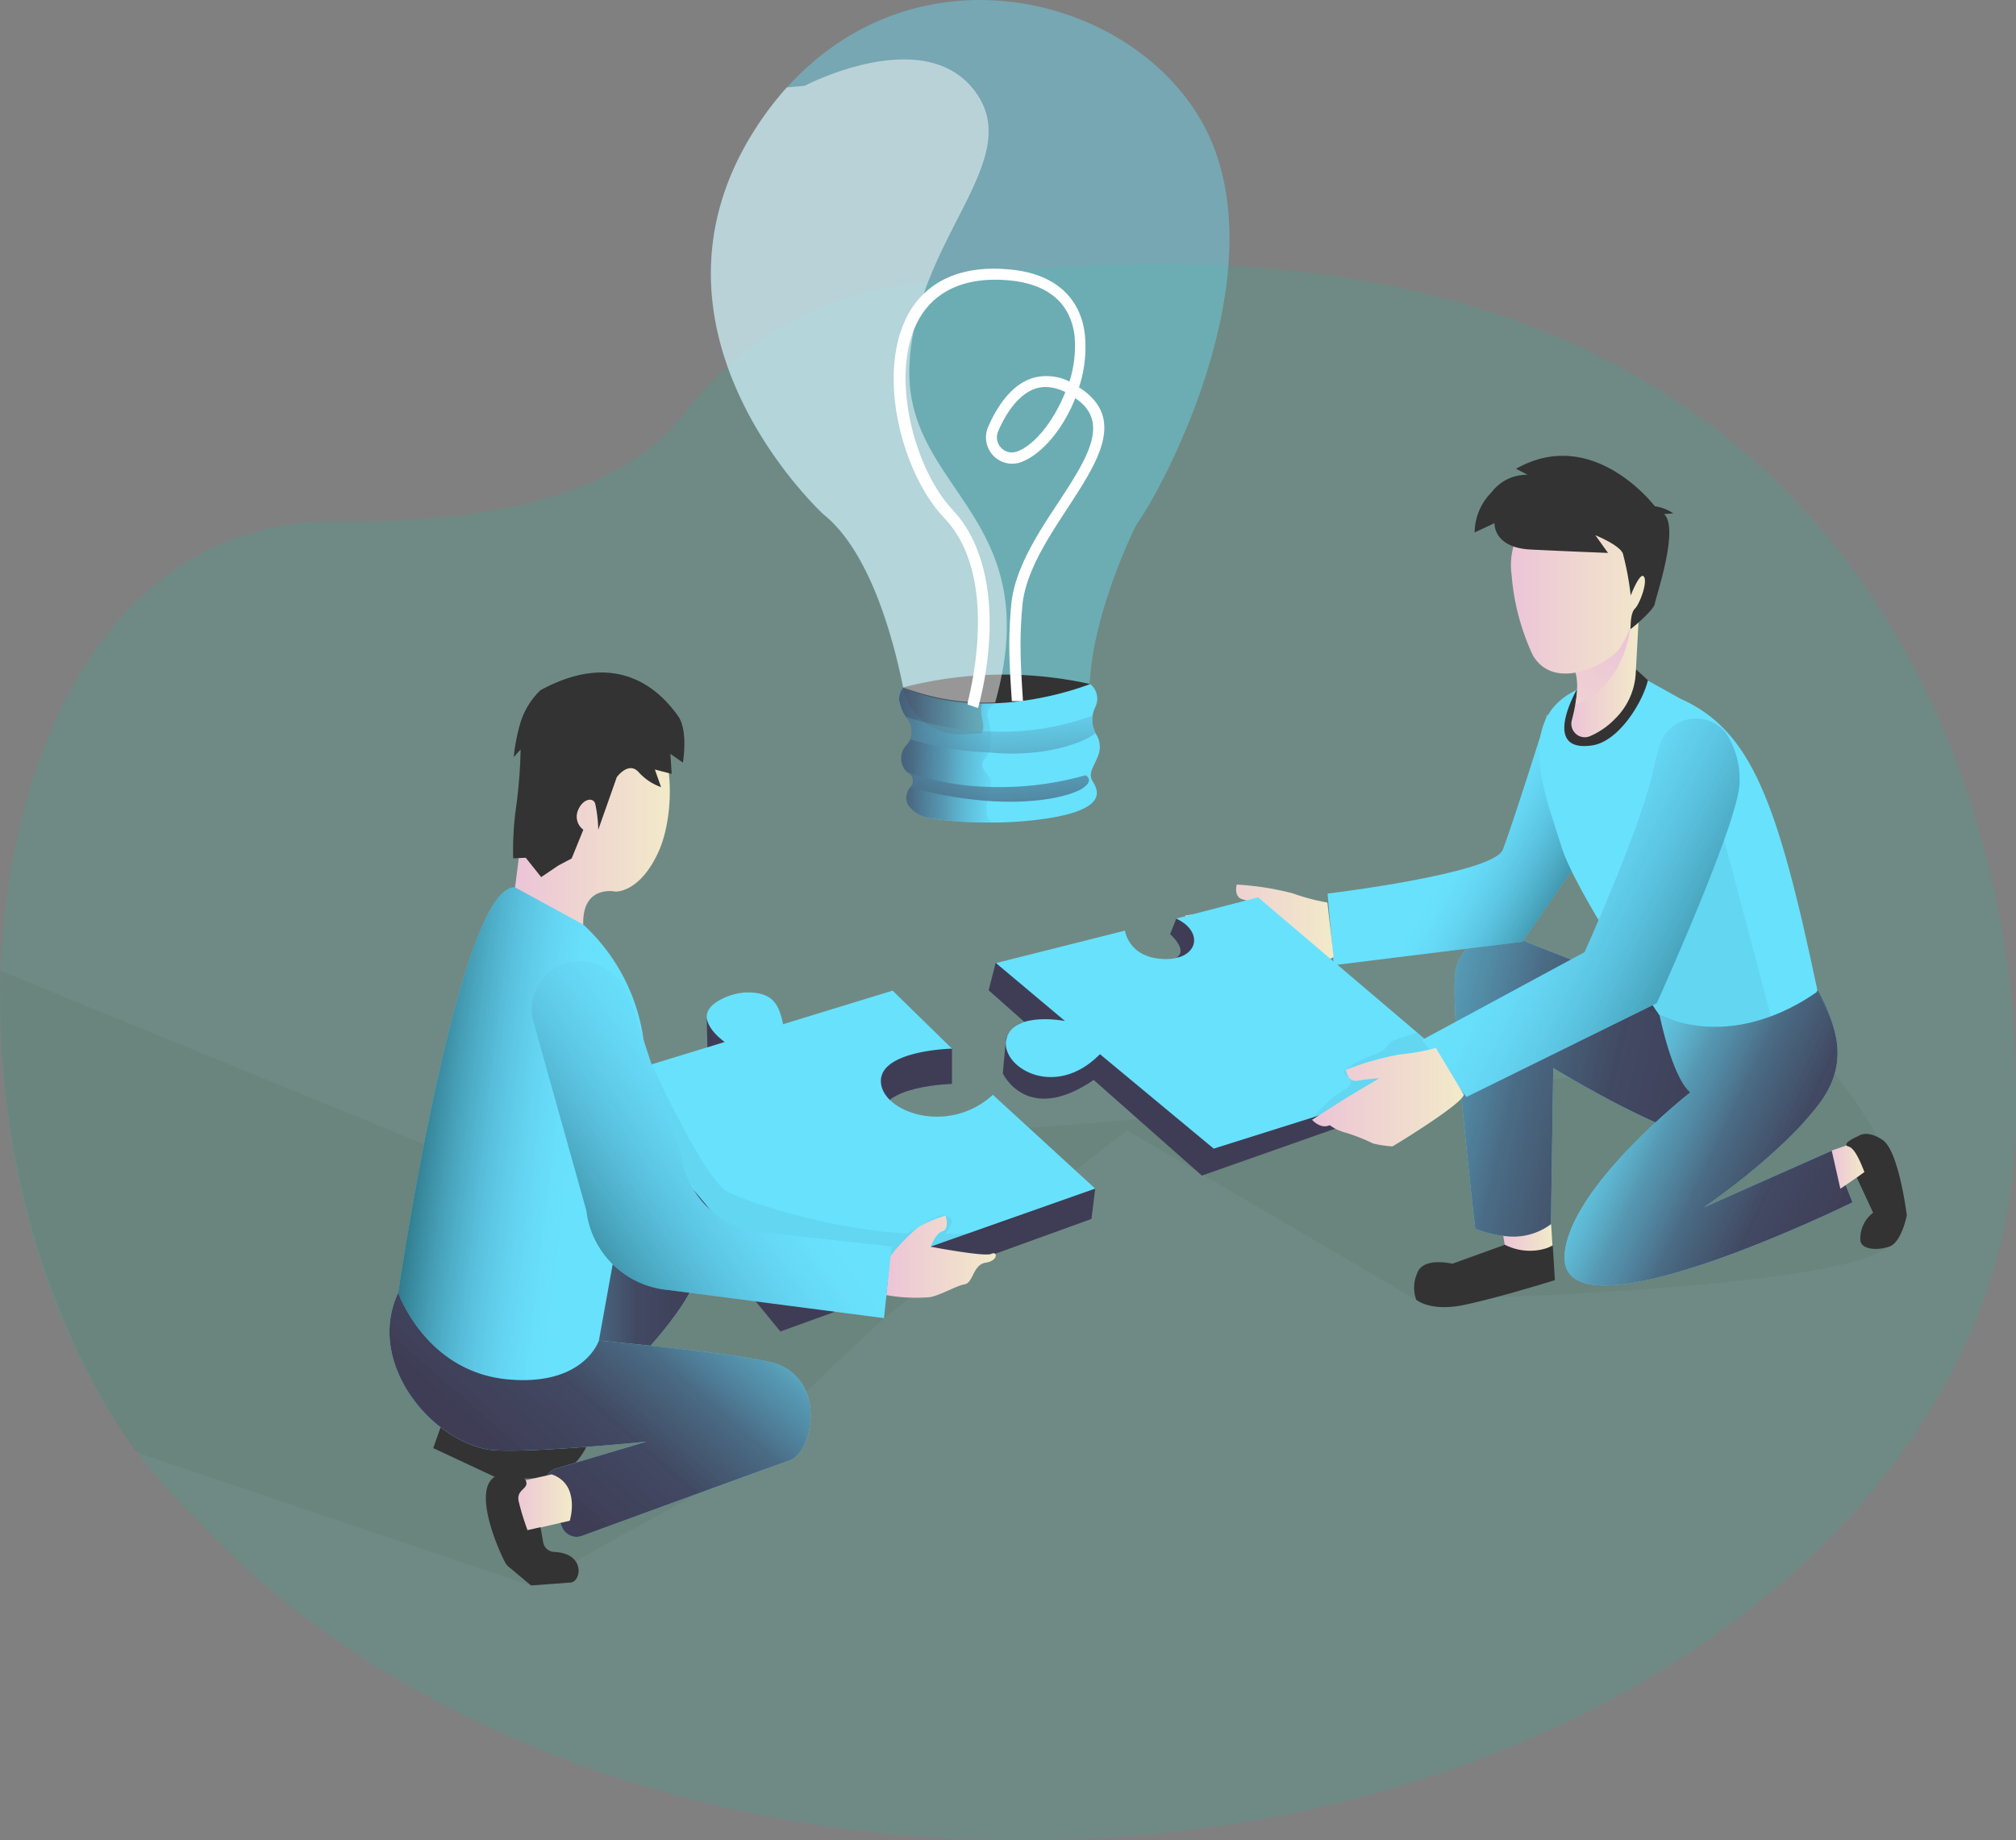 <svg xmlns="http://www.w3.org/2000/svg" xmlns:xlink="http://www.w3.org/1999/xlink" data-name="Layer 1" viewBox="0 0 652.17 595.4" id="solved-the-problem"><rect x="0" y="0" width="652.17" height="595.4" fill="#808080" stroke="none"/><defs><linearGradient id="a" x1="236.31" x2="311.94" y1="420.16" y2="420.16" gradientUnits="userSpaceOnUse"><stop offset="0" stop-color="#68e1fd" stop-opacity="0"></stop><stop offset=".02" stop-color="#66daf6" stop-opacity=".04"></stop><stop offset=".18" stop-color="#58a1bc" stop-opacity=".39"></stop><stop offset=".35" stop-color="#4d758f" stop-opacity=".66"></stop><stop offset=".53" stop-color="#45566f" stop-opacity=".85"></stop><stop offset=".73" stop-color="#40435c" stop-opacity=".96"></stop><stop offset=".99" stop-color="#3f3d56"></stop></linearGradient><linearGradient id="d" x1="341.62" x2="252.55" y1="372.95" y2="474.74" gradientUnits="userSpaceOnUse"><stop offset=".11" stop-color="#68e1fd" stop-opacity="0"></stop><stop offset=".13" stop-color="#66daf6" stop-opacity=".04"></stop><stop offset=".27" stop-color="#58a1bc" stop-opacity=".39"></stop><stop offset=".42" stop-color="#4d758f" stop-opacity=".66"></stop><stop offset=".58" stop-color="#45566f" stop-opacity=".85"></stop><stop offset=".76" stop-color="#40435c" stop-opacity=".96"></stop><stop offset=".99" stop-color="#3f3d56"></stop></linearGradient><linearGradient id="e" x1="501.73" x2="645.34" y1="327.15" y2="360.26" xlink:href="#a"></linearGradient><linearGradient id="c" x1="618" x2="557.65" y1="310.15" y2="275.02" gradientUnits="userSpaceOnUse"><stop offset=".36" stop-color="#00272e"></stop><stop offset="1" stop-color="#69b9eb" stop-opacity="0"></stop></linearGradient><linearGradient id="b" x1="594.28" x2="616.04" y1="219.41" y2="219.41" gradientUnits="userSpaceOnUse"><stop offset="0" stop-color="#ecc4d7"></stop><stop offset=".42" stop-color="#efd4d1"></stop><stop offset="1" stop-color="#f2eac9"></stop></linearGradient><linearGradient id="f" x1="608.57" x2="570.2" y1="203.63" y2="267.47" xlink:href="#b"></linearGradient><linearGradient id="g" x1="574.69" x2="620.78" y1="189.21" y2="189.21" xlink:href="#b"></linearGradient><linearGradient id="h" x1="469.29" x2="517.24" y1="300.55" y2="300.55" xlink:href="#b"></linearGradient><linearGradient id="i" x1="593.35" x2="685.01" y1="347.58" y2="391.37" xlink:href="#a"></linearGradient><linearGradient id="j" x1="592.55" x2="603.28" y1="377.18" y2="377.18" xlink:href="#b"></linearGradient><linearGradient id="k" x1="572.21" x2="588.12" y1="400.74" y2="400.74" xlink:href="#b"></linearGradient><linearGradient id="l" x1="689.69" x2="578.93" y1="340.63" y2="283.34" xlink:href="#c"></linearGradient><linearGradient id="m" x1="510.36" x2="559.44" y1="354.99" y2="354.99" xlink:href="#b"></linearGradient><linearGradient id="n" x1="372.6" x2="408.04" y1="406.61" y2="406.61" xlink:href="#b"></linearGradient><linearGradient id="o" x1="188.42" x2="270.92" y1="359.1" y2="369.03" xlink:href="#c"></linearGradient><linearGradient id="p" x1="252.52" x2="302.6" y1="262.49" y2="262.49" xlink:href="#b"></linearGradient><linearGradient id="q" x1="224.92" x2="328.3" y1="435.38" y2="363.07" xlink:href="#c"></linearGradient><linearGradient id="r" x1="251.27" x2="270.92" y1="486.11" y2="486.11" xlink:href="#b"></linearGradient><linearGradient id="s" x1="413.15" x2="352.71" y1="245.1" y2="242.9" xlink:href="#a"></linearGradient><linearGradient id="t" x1="406.6" x2="413.39" y1="217.65" y2="317.47" xlink:href="#a"></linearGradient><linearGradient id="u" x1="408.45" x2="415.24" y1="217.53" y2="317.34" xlink:href="#a"></linearGradient></defs><path fill="#24bc97" d="M652.18 360.77a173.8 173.8 0 0 1-4.21 38C623.09 510.29 490.47 595.4 330.64 595.4c-65.94 0-127.24-14.49-178.25-39.33-35.2-17.14-65.51-39.21-89.06-64.87a169.11 169.11 0 0 1-26.24-31.84C-30.54 354.41-5.18 167.14 109.24 168.7a288.2 288.2 0 0 0 40.85-2.09c32.15-4.15 51.65-13.87 63.46-24.41a59.64 59.64 0 0 0 7.89-8.52 106.13 106.13 0 0 1 67.65-40.93c238.66-38.23 325.57 80.75 352.51 181a302.59 302.59 0 0 1 10.49 82.95c.07 1.35.09 2.71.09 4.07Z" opacity=".18"></path><path fill="#000405" d="M171.78 513 44.44 470S-2.42 411.87.19 314.11l189.5 77.57s82.4-23.68 131.49-26.05 266.72-25.22 266.72-25.22 42 48.15 23.32 62.88-153.13 17.21-153.13 17.21l-93.5-54.8-78.64 60.76L226.03 483Z" opacity=".05"></path><path fill="#3f3d56" d="m380.54 297.14-2 5.08s6 5.31 2 7.59c0 0 20.82-1.29 0-12.67Z"></path><path fill="#333" d="m142.58 461.65-2.42 6.86 19.87 9.29s18.44 2.32 24.11-2.54a24.33 24.33 0 0 0 7.25-11.37Z"></path><path fill="#68e1fd" d="M194.61 397.29s23.38-.41 30.22 8.08S207.09 439 207.09 439l-56.69 4Z"></path><path fill="url(#a)" d="M280.52 397.29s23.38-.41 30.22 8.08S293 439 293 439l-56.69 4Z" transform="translate(-85.91)" style="isolation:isolate"></path><path fill="#68e1fd" d="M193.77 433.74s49.12 4.43 57.66 7.58c16.14 6.07 11.34 28.75 4.05 31.17-6.09 2.05-52.41 19-67.22 24.43a5.1 5.1 0 0 1-6.43-2.81L176.7 482a5.11 5.11 0 0 1 3.25-6.9l29.14-8.67s-43.26 4.36-52 2.42c-19.35-4.24-38.43-29-28.27-50.62s64.95 15.51 64.95 15.51Z"></path><path fill="url(#d)" d="M279.68 433.74s49.12 4.43 57.66 7.58c16.14 6.07 11.34 28.75 4.05 31.17-6.09 2.05-52.41 19-67.22 24.43a5.1 5.1 0 0 1-6.43-2.81L262.61 482a5.11 5.11 0 0 1 3.25-6.9l29.14-8.67s-43.26 4.36-52 2.42c-19.35-4.24-38.43-29-28.27-50.62s64.95 15.51 64.95 15.51Z" transform="translate(-85.91)" style="isolation:isolate"></path><path fill="#3f3d56" d="m322.09 311.51-2.27 8.88 11.64 10.31s-3.33 0-6 5.2l-1.06 11.37s7.82 16.92 29.4 2.13l35 30.94L466.43 353l1.66-10.58Z"></path><path fill="#68e1fd" d="m532.55 320-38.62-15.17a16.94 16.94 0 0 0-15.68-.46 13.2 13.2 0 0 0-7.55 11.38c-1.33 14.6 6.53 81.8 6.53 81.8a39.43 39.43 0 0 0 9 2.31 18.84 18.84 0 0 0 15.49-3.79l.75-50.55s43.53 26.89 59.06 24.65c17.38-2.5 45.34-16.76 26.45-49.83s-55.43-.34-55.43-.34Z"></path><path fill="url(#e)" d="m618.46 320-38.62-15.17a16.94 16.94 0 0 0-15.68-.46 13.2 13.2 0 0 0-7.55 11.38c-1.33 14.6 6.53 81.8 6.53 81.8a39.43 39.43 0 0 0 9 2.31 18.84 18.84 0 0 0 15.49-3.79l.75-50.55s43.53 26.89 59.06 24.65c17.38-2.5 45.34-16.76 26.45-49.83s-55.43-.34-55.43-.34Z" transform="translate(-85.91)" style="isolation:isolate"></path><path fill="#68e1fd" d="M500.55 231.08s-11.34 36.1-14.4 43.84-56.68 14.18-56.68 14.18l2 23.17 61.06-7.58 18.36-26.55Z"></path><path fill="url(#c)" d="M586.46 231.08s-11.34 36.1-14.4 43.84-56.68 14.18-56.68 14.18l2 23.17 61.06-7.58 18.36-26.55Z" opacity=".61" transform="translate(-85.91)"></path><path fill="#68e1fd" d="m531.09 219.1 12.43 6.9c23.09 10.31 31.51 33.26 44.43 94.5 0 0-10.92 24.42-51.12 8 0 0-27.28-39.86-31.78-54.8s-15.83-40.65 5-50.48 21.04-4.12 21.04-4.12Z"></path><path fill="#000405" d="m557.74 271.68 15.14 57.13s-15.45 9.42-36.1-.34-13.34-19.47-20-31.33l20.23-11Z" opacity=".05"></path><path fill="#333" d="M529.34 216.63a14.11 14.11 0 0 1-19.31 6.6s-11.68 20.37 5 17.94c8.84-1.29 16.58-14.45 18.06-21.12Z"></path><path fill="url(#b)" d="M616 200.29c0 .23-.53 10.28-.94 17.52a22.26 22.26 0 0 1-6.73 14.79 24.74 24.74 0 0 1-8.24 5.65 4.33 4.33 0 0 1-4.44-.87 4.38 4.38 0 0 1-1.26-4.37c.4-1.51.8-3.25 1.12-5.07.66-3.78 1-7.87-.07-10.76a3 3 0 0 0-.11-.32c-.6-1.49 0-3.12 1.41-4.76 1.94-2.3 5.34-4.63 8.74-6.6a104 104 0 0 1 10.52-5.21Z" transform="translate(-85.91)"></path><path fill="url(#f)" d="M597.74 227.17a9.06 9.06 0 0 1-2.19.77c.66-3.78 1-7.87-.07-10.76l1.3-5.08 1-3.78 7.78-2.82 7.87-2.85c-1.96 13.98-9.43 21.59-15.69 24.52Z" transform="translate(-85.91)"></path><path fill="url(#g)" d="M595.75 160.47a22.36 22.36 0 0 0-20.86 25.33 75.79 75.79 0 0 0 6.88 26.2c7.29 12.44 25.69 2.2 28.6-2.92s13.91-28.29 9.3-34.88c-3.02-4.48-11.98-14.2-23.92-13.73Z" transform="translate(-85.91)"></path><path fill="#333" d="m490.42 151.67 3.78 1.94a14.22 14.22 0 0 0-11.68 5.65 18.69 18.69 0 0 0-5.48 13l6.43-3s-.49 7.92 11.67 8.53 25.05 1.1 25.05 1.1l-4.1-5.72s7.55 3 8.88 5.84a93.13 93.13 0 0 1 2.56 13.66s3-7.82 4.27-6.11-1.32 8.8-2.91 10.35-1.32 6.22-1.47 6.6 7.56-6 7.9-8.19 8-24.38 3-29l3-.22a14.21 14.21 0 0 0-6-2.32s-19.89-26.29-44.9-12.11Z"></path><path fill="url(#h)" d="M515.31 292a68.36 68.36 0 0 1-11.31-3 92.23 92.23 0 0 0-18-2.81s-1.17 4 2 4.82 6.8 2.16 6.8 2.16l-13.22 1.33-12.24 1.67s1.17 4 4.46 4a15.15 15.15 0 0 0 3.77 4.47 60.42 60.42 0 0 1 6.46 6.83 37.2 37.2 0 0 0 5.29 3.49c.68 0 26.45-3 28-5.46Z" transform="translate(-85.91)"></path><path fill="#68e1fd" d="M536.9 328.5s4 19.91 9.93 24.92c0 0-38.88 30.34-40.69 52.29-2.53 30.34 93.14-16.71 93.14-16.71l-6.62-16.76-41.48 18.39s25.24-17.06 37.78-34.13c9.86-13.54 4.5-26-1-35.68-.06-.32-23.87 19.36-51.06 7.68Z"></path><path fill="url(#i)" d="M622.81 328.5s4 19.91 9.93 24.92c0 0-38.88 30.34-40.69 52.29-2.53 30.34 93.14-16.71 93.14-16.71l-6.62-16.76-41.48 18.39s25.24-17.06 37.78-34.13c9.86-13.54 4.5-26-1-35.68-.06-.32-23.87 19.36-51.06 7.68Z" transform="translate(-85.91)" style="isolation:isolate"></path><path fill="url(#j)" d="m592.55 372.23 7.18-2.47 3.55 9.41-7.93 5.42-2.8-12.36z"></path><path fill="url(#k)" d="m572.89 404-.68-4.17a20.47 20.47 0 0 0 15.49-3.79l.42 6.83a16.42 16.42 0 0 1-15.23 1.13Z" transform="translate(-85.91)"></path><path fill="#333" d="m486.83 402.72-17 6.14s-9.45-2.31-11.34 3a11.44 11.44 0 0 0-.34 8.64s4.46 4 15.57 1.67 29.28-8 29.28-8l-.68-11.11a17.82 17.82 0 0 1-15.49-.34ZM601.09 367.6s-4.27 1.75-3.78 2.88 2-1.36 5.82 8.73l-2.45 1.79 5.28 11.37a10.4 10.4 0 0 0-4.11 9.14c.53 2.77 5.44 3.15 9.37 1.79s5.63-10.09 5.63-10.09-2.57-20.93-7.86-24.42-7.9-1.19-7.9-1.19Z"></path><path fill="#68e1fd" d="m472.89 346.33-80.26 25.29-36.8-30.56c-14.85 15.16-32.68 3.79-30.23-5.09s18.9-5.65 18.9-5.65l-22.3-18.73 41.72-10.5c.26 1.47 2 8.6 12.13 9.17 11.33.65 13.9-8.57 4.49-13.08l26.45-6.86Z"></path><path fill="#000405" d="M451.45 336.4a4.89 4.89 0 0 0-1.53.72 8.3 8.3 0 0 0-1.14 1.36c-1.48 1.84-3.89 2.57-6.08 3.44a33.49 33.49 0 0 0-7 3.78 1.7 1.7 0 0 0-.73.82c-.33 1.07 1.33 1.6 1.89 2.57a2.07 2.07 0 0 1-.34 2.23 6.72 6.72 0 0 1-1.89 1.44 34.85 34.85 0 0 0-9.8 8.94 240.3 240.3 0 0 1 37.7-15.7 7.6 7.6 0 0 0 2.79-1.34 2.54 2.54 0 0 0 .85-2.79c-.22-.49.55-.62.15-1-1.95-1.74-5.23-4.65-7.84-6.78.04.02-4.98 1.63-7.03 2.31Z" opacity=".05"></path><path fill="#68e1fd" d="M558.09 236.81a12.33 12.33 0 0 0-21.15 4.25c-.72 2.31-1.48 5.08-2.23 8.49-4 18.43-22.11 58.51-22.11 58.51l-52.59 28.41 14.39 18.43 61.55-30.34s27.28-60.26 26.79-71.75a26.94 26.94 0 0 0-4.65-16Z"></path><path fill="url(#l)" d="M644 236.81a12.33 12.33 0 0 0-21.15 4.25c-.72 2.31-1.48 5.08-2.23 8.49-4 18.43-22.11 58.51-22.11 58.51l-52.59 28.41 14.39 18.43 61.55-30.34s27.28-60.26 26.79-71.75a26.94 26.94 0 0 0-4.65-16Z" opacity=".61" transform="translate(-85.91)"></path><path fill="url(#m)" d="M550.41 339.05a69.14 69.14 0 0 1-11.6 2.08 92.71 92.71 0 0 0-17.53 5s.6 4.1 3.78 3.53 7.06-.83 7.06-.83l-11.33 6.79-10.43 6.67s2.72 3.15 5.7 1.74a15.09 15.09 0 0 0 5.33 2.47 61.39 61.39 0 0 1 8.69 3.45 37 37 0 0 0 6.27.95c.61-.27 22.94-13.92 23.09-16.76Z" transform="translate(-85.91)"></path><path fill="#3f3d56" d="m288.76 331.73 19.2 7.58v11.38s-23 .49-23 10.46 21.69 17.79 36.23 4.48l33.1 19-1.2 9.74-100.64 36.41-57.66-70.35v-11.37Z"></path><path fill="#68e1fd" d="m288.76 320.5 19.2 18.77s-23 .5-23 10.47 21.69 17.79 36.23 4.47l33.1 30.34-100.78 35.54-58.72-70.84 39.56-12.1s-12.58-8.46-.49-14.11a19.36 19.36 0 0 1 7.14-1.93c9.49-.38 11 4.51 12.25 9.86v.42Z"></path><path fill="#000405" d="M210.78 344.36s16 34.78 23.61 40.55c4.24 3.22 33.55 12.78 58.44 14.13 2.33.13 9.61-6.62 13.05-5.73 5 1.31-.91 5.8.25 5.86 15 .71 23.31-5.86 23.31-5.86l-79 28.52-52.93-75.9Z" opacity=".05"></path><path fill="url(#n)" d="M373.77 406.62a58.83 58.83 0 0 1 9.14-9.52 35.91 35.91 0 0 1 8.88-3.79s1.4 4.25-1 5.05-3.78 5-3.78 5 17.46 3.34 19.57 2.31 2.31 2.24-1.81 2.85-4 6.52-6.8 7-6.95 3.15-11.07 4.14a54.25 54.25 0 0 1-14.3-.66Z" transform="translate(-85.91)"></path><path fill="#68e1fd" d="M207.75 356.15A62.21 62.21 0 0 0 179.3 292a29.47 29.47 0 0 0-12.69-4.89c-18.29-1.06-37.79 131.1-37.79 131.1s8.81 25.6 35.48 28.06c24.64 2.28 29.44-12.55 29.44-12.55Z"></path><path fill="url(#o)" d="M293.66 356.15A62.21 62.21 0 0 0 265.21 292a29.47 29.47 0 0 0-12.69-4.89c-18.29-1.06-37.79 131.1-37.79 131.1s8.81 25.6 35.48 28.06c24.64 2.28 29.44-12.55 29.44-12.55Z" opacity=".61" transform="translate(-85.91)"></path><path fill="url(#p)" d="M252.52 287.09s2.68-19.94 3.78-32.91 5.36-30.34 27.13-28.07 21.76 35.2 15.71 49-14.09 13.35-14.09 13.35-10.84-2.39-10.47 10.66Z" transform="translate(-85.91)"></path><path fill="#333" d="M174.84 223.31a24.52 24.52 0 0 0-6.65 11.11 59.5 59.5 0 0 0-2 10.5l2.23-2.42a163 163 0 0 1-1.4 18.2 98.54 98.54 0 0 0-1 17l4.05-.19 5 6.26 5.63-3.8 4.23-2.23 3.78-9.3a5.24 5.24 0 0 1-1.81-6.06c1.4-3.79 4.83-4.67 5.63-2.43a43.39 43.39 0 0 1 1 8.49l6-17s3.78-5.28 7.07-1.63a17.59 17.59 0 0 0 7.25 4.85l-2-5.69 5.44 1.4-.42-6.48 4.05 2.84s1.81-10.5-1.63-15.17-17.01-23.23-44.45-8.25Z"></path><path fill="#68e1fd" d="m288.42 403.25-44.54-4.82a29.31 29.31 0 0 1-23.51-24.8l-16.47-50.25a17.7 17.7 0 0 0-14.21-12.17 15.41 15.41 0 0 0-17 19.8l17 60.67a29.29 29.29 0 0 0 26.45 25.67l69.83 9.11Z"></path><path fill="url(#q)" d="m374.33 403.25-44.54-4.82a29.31 29.31 0 0 1-23.51-24.8l-16.47-50.25a17.7 17.7 0 0 0-14.21-12.17 15.41 15.41 0 0 0-17 19.8l17 60.67a29.29 29.29 0 0 0 26.45 25.67l69.83 9.11Z" opacity=".61" transform="translate(-85.91)"></path><path fill="url(#r)" d="m264.38 477-13.11 3 5.25 15.17 13.72-3.17s3.63-11.73-5.86-15Z" transform="translate(-85.91)"></path><path fill="#333" d="M160.03 477.8s8.58-1.82 10 1.1-3.14 2.73-2.23 6.87a83.59 83.59 0 0 0 2.83 9.29l4.23-.95.87 5a3.8 3.8 0 0 0 3.78 3c9.9.57 8.58 9.55 5.1 9.89l-12.81.95-6.76-5.65a5.38 5.38 0 0 1-1.85-2.24c-2.51-4.85-10.1-22.9-3.16-27.26Z"></path><path fill="#68e1fd" d="M368.41 168.55a19.25 19.25 0 0 0-1.7 3c-2.87 6.14-12.58 28.1-14 47.13a18.93 18.93 0 0 1-17.84 17.75l-17.34 1-5.67.3a18.9 18.9 0 0 1-19.65-15.17c-3.55-17.52-11.11-44.29-25.8-56.12 0 0-64.77-59.31-21.58-125.45a102.74 102.74 0 0 1 9.71-12.67C299.87-21.86 374.69 1 392.67 47.61s-17.11 110.89-24.26 120.94Z" opacity=".4"></path><path fill="#68e1fd" d="M355.19 244.62c-1.51 3.79-3.25 5.61-1.74 8.12s5.86 9.26-16.21 12.26a120.12 120.12 0 0 1-13.79 1.1h-7.22l-4.23-.19c-4.83-.3-8.73-.79-11.33-1.21a10.17 10.17 0 0 1-7-4.44 5.25 5.25 0 0 1 .8-5.46 2.92 2.92 0 0 0-.91-4.85 6.28 6.28 0 0 1-.38-8.76 7.15 7.15 0 0 0 1.33-1.9 6.49 6.49 0 0 0-.87-6.64l-.61-.75a11 11 0 0 1-1.81-3.8 5.68 5.68 0 0 1 .91-5.68 18.89 18.89 0 0 0 19.64 15.16l5.67-.34a3.09 3.09 0 0 0 .38-.72c1-2.42-1.25-5.23-.11-9l4.26-.19a118.19 118.19 0 0 0 30.76-6 6.13 6.13 0 0 1 1.51 7.59 9.42 9.42 0 0 0-.79 2.65 9.61 9.61 0 0 0 .94 5.61 5.07 5.07 0 0 0 .34.61 7.6 7.6 0 0 1 .46 6.83Z"></path><path fill="#333" d="M292.17 222.4a129.62 129.62 0 0 1 60.45-1.1s-32.76 13.42-60.45 1.1Z"></path><path fill="url(#s)" d="M407.09 265.74a19.8 19.8 0 0 1-5 .34l-4.24-.19c-4.83-.3-8.72-.79-11.33-1.21a10.16 10.16 0 0 1-7-4.44 5.24 5.24 0 0 1 .79-5.46 2.94 2.94 0 0 0 .88-2.68 2.91 2.91 0 0 0-1.79-2.17 6.27 6.27 0 0 1-.37-8.76 6.39 6.39 0 0 0 .45-8.53 11.37 11.37 0 0 1-2.34-4.52 5.7 5.7 0 0 1 .9-5.68 74.35 74.35 0 0 0 29.74 4.85l.49.23s-3.78 1.44-2.8 4.74 2.42 9.25-.83 13.12 3 4.93 1.82 9.29v.42a24.74 24.74 0 0 0-1.1 4c-.68 3.43-.36 6.35 1.73 6.65Z" transform="translate(-85.91)" style="isolation:isolate"></path><path fill="#fff" d="M407.85 227.25a74.15 74.15 0 0 1-29.77-4.85c-3.52-17.41-11.08-44.18-25.77-56 0 0-64.77-59.31-21.58-125.45a102.74 102.74 0 0 1 9.71-12.67l5.82-.53S385 7.34 401.43 29.68 382 77.27 380.12 118.07s44.81 48.35 27.73 109.18Z" opacity=".49" transform="translate(-85.91)" style="isolation:isolate"></path><path fill="url(#t)" d="M436 255.12c-2.8 1.82-12.85 5.24-30.76 4a131.35 131.35 0 0 1-24.82-4.4 2.92 2.92 0 0 0-.91-4.85 87.87 87.87 0 0 0 27 4.74 102.11 102.11 0 0 0 30.56-3.79s3.12 1.57-1.07 4.3Z" transform="translate(-85.91)" style="isolation:isolate"></path><path fill="url(#u)" d="M440.27 237.22c-3.36 2.81-16.06 8-34.42 6.22a101.1 101.1 0 0 1-25.43-4.21 6.47 6.47 0 0 0-.87-6.63l-.61-.76c1.21.46 3.25 1.1 6 1.82a106 106 0 0 0 18.9 3h2.94a84.25 84.25 0 0 0 32.61-5.16 9.57 9.57 0 0 0 .88 5.72Z" transform="translate(-85.91)" style="isolation:isolate"></path><path fill="#3f3d56" d="m228.61 328.81.23 10 5.55-1.71s-5.78-4.01-5.78-8.29Z"></path><path fill="#fff" d="m350.26 126.13-1.21-.82a41.45 41.45 0 0 0 1.89-17.13c-1.44-12.24-10.08-19.71-24.3-21-21.8-2.07-30.43 9.18-33.63 16.06-9.24 19.23-.88 50.37 12.44 64.34 16.42 17.14 10.08 49.46 7.76 59a3.48 3.48 0 0 0-.15.72v.64l3.35 1.14.24-.94a109.45 109.45 0 0 0 3.44-23.35c.59-17-3.48-30.75-11.81-39.75-12.3-12.89-20.29-42.65-11.8-60.26 5.15-10.55 15.54-15.41 30.07-14.06 15.81 1.5 20.18 10.57 21.06 17.88a37.73 37.73 0 0 1-1.65 14.85 16.5 16.5 0 0 0-11.42-1.28c-7.49 2.06-12.22 9.82-14.87 15.94a8.53 8.53 0 0 0 1.57 9.21 8.45 8.45 0 0 0 8.86 2.27c6.75-2.39 13.79-10.67 17.75-20.77l.39.27c11 7.74 3.15 19.67-5.88 33.5-6.43 9.69-14.41 21.75-15.27 33.63-1 10.64-.54 19.05.18 29.76l.05.85h3.6l-.05-1c-.7-10.69-1.12-19-.18-29.34.77-10.88 8.12-22.07 14.6-32l.29-.45c9.41-14.43 18.29-28.13 4.68-37.91Zm-21.44 20a4.67 4.67 0 0 1-5-1.31 4.88 4.88 0 0 1-.9-5.33c1.9-4.41 6.06-12.1 12.53-13.9a10.75 10.75 0 0 1 2.84-.38 15.06 15.06 0 0 1 6.34 1.64c-3.77 9.53-10.18 17.4-15.81 19.3Zm18.13-20.09.16.11Z"></path></svg>